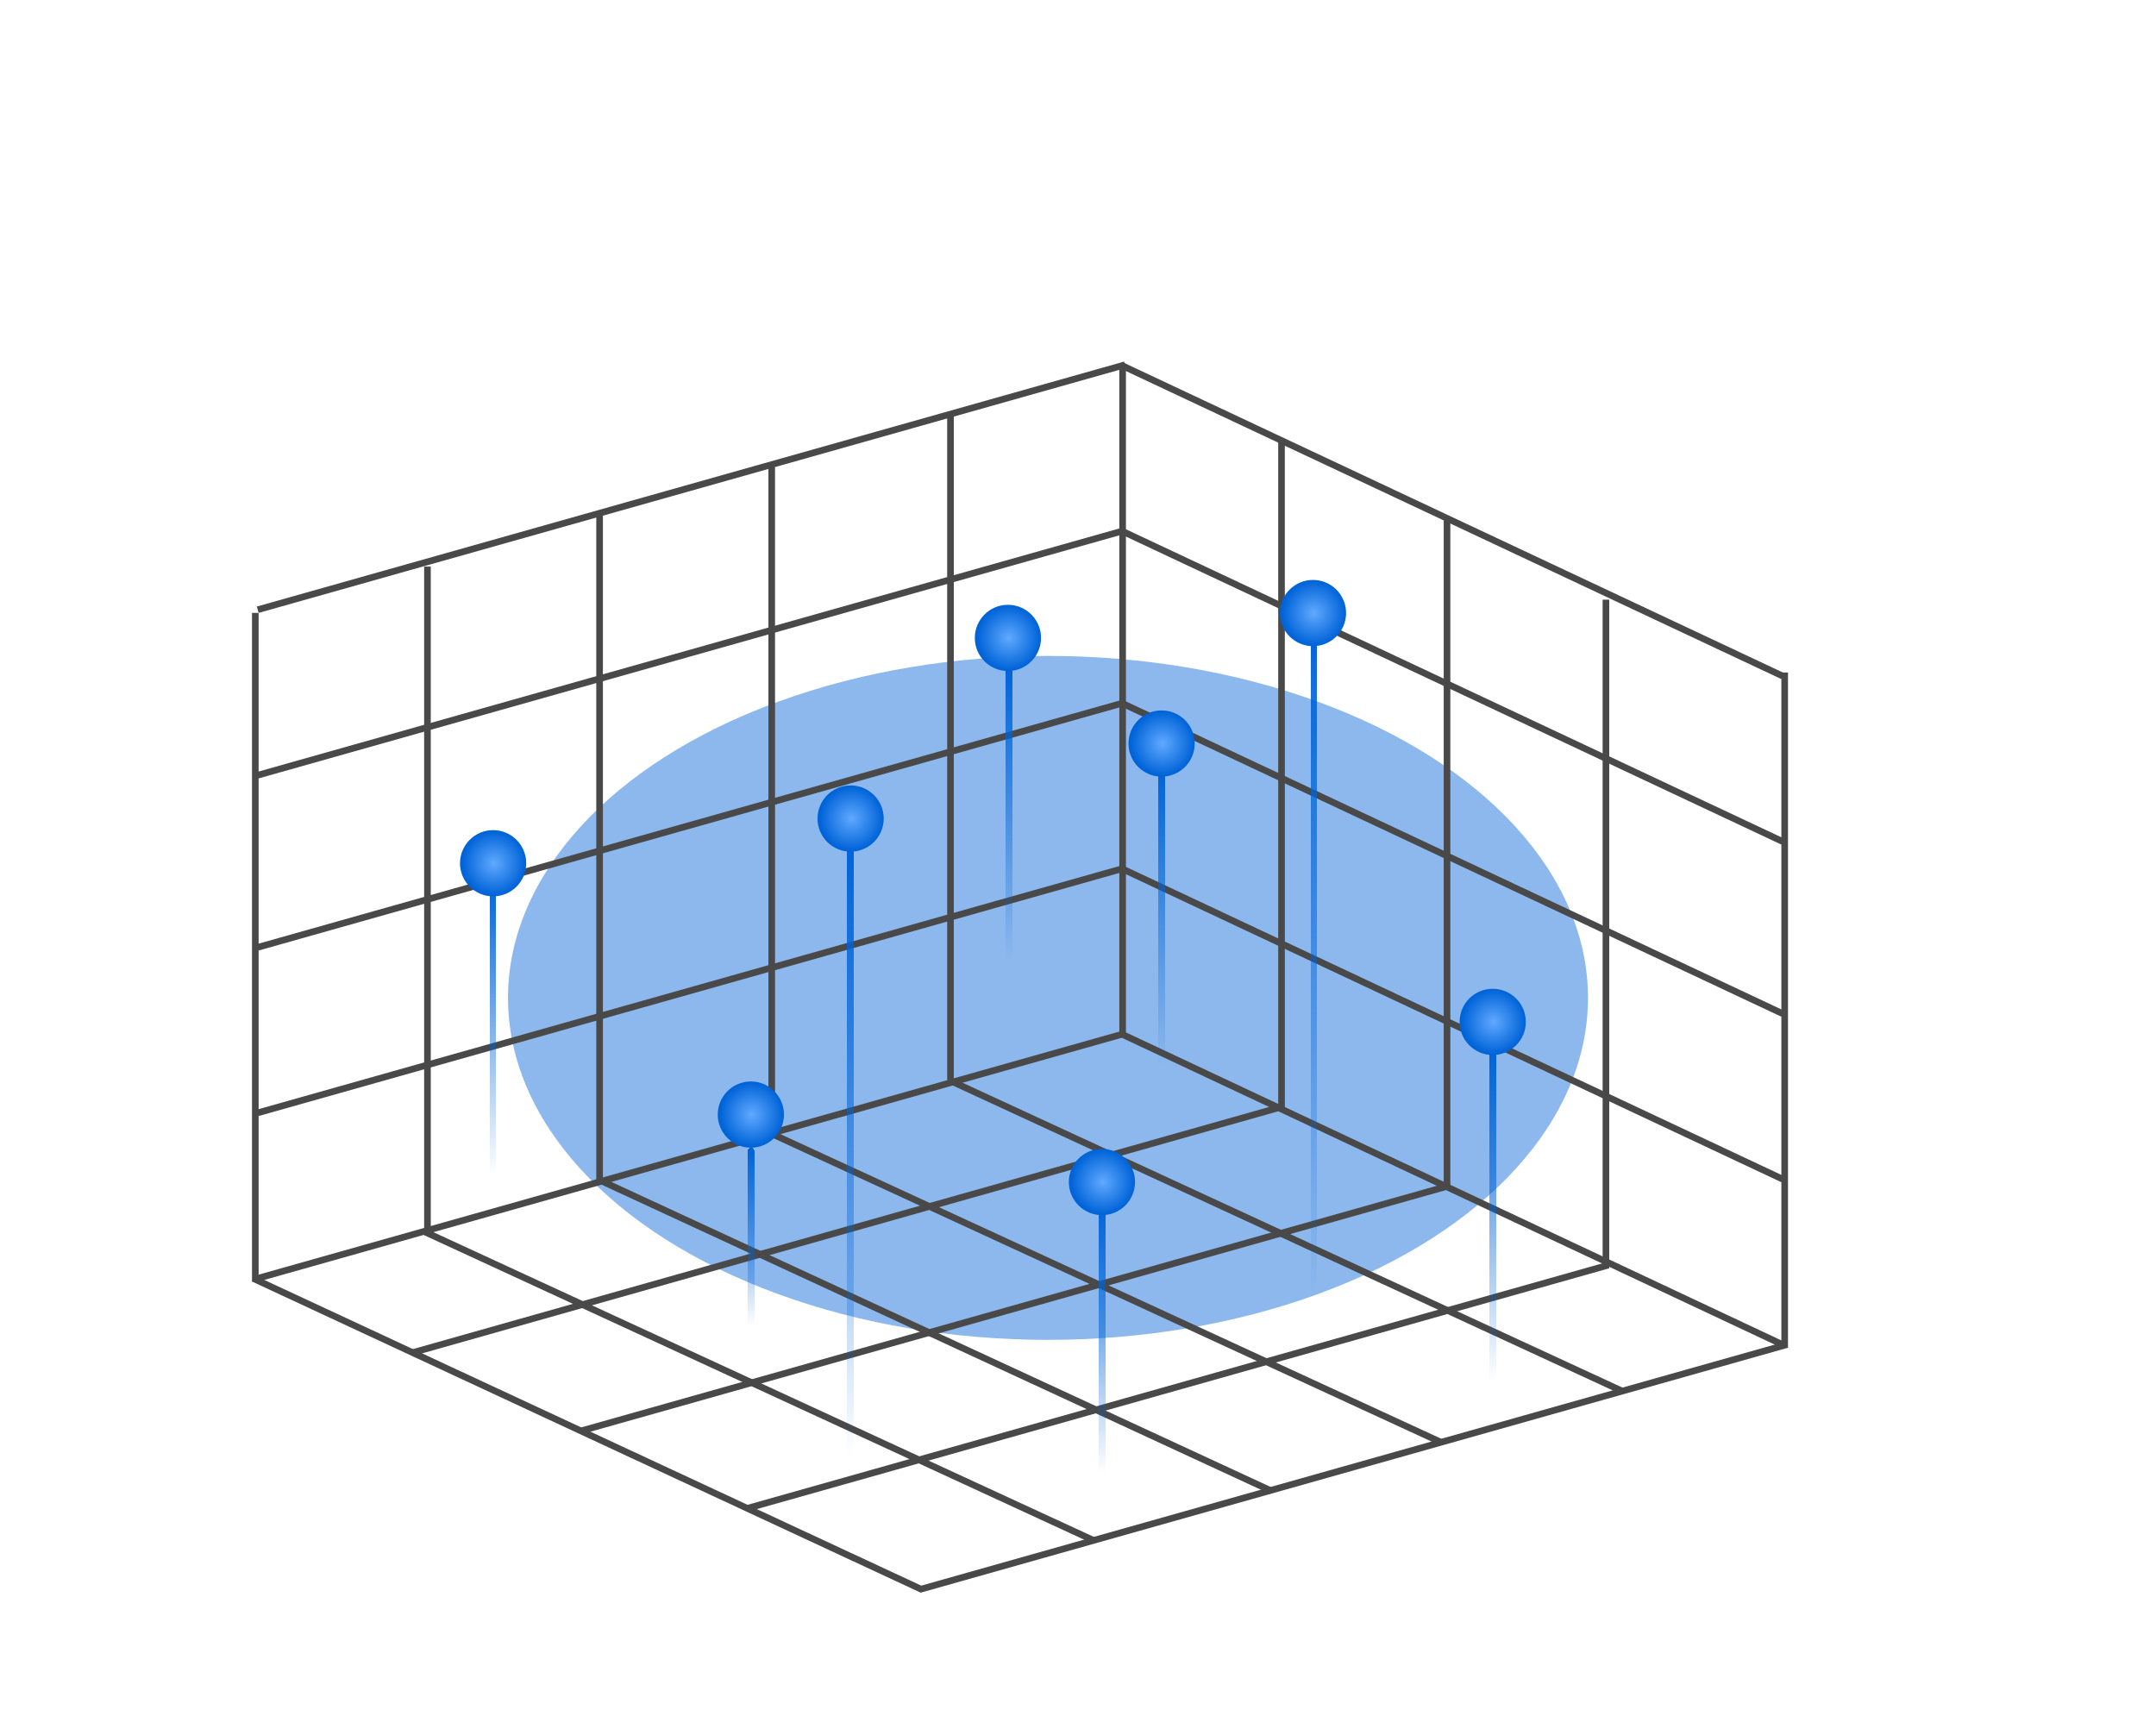 <svg width="539" height="429" viewBox="0 0 539 429" fill="none" xmlns="http://www.w3.org/2000/svg">
<g filter="url(#filter0_f_170_2098)">
<ellipse cx="262" cy="249.5" rx="135" ry="85.5" fill="#0063D8" fill-opacity="0.45"/>
</g>
<line x1="64.431" y1="152.446" x2="281.259" y2="91.204" stroke="#494949" stroke-width="1.655"/>
<line x1="64.431" y1="193.825" x2="281.259" y2="132.583" stroke="#494949" stroke-width="1.655"/>
<line x1="64.431" y1="236.86" x2="281.259" y2="175.618" stroke="#494949" stroke-width="1.655"/>
<line x1="64.431" y1="278.239" x2="281.259" y2="216.997" stroke="#494949" stroke-width="1.655"/>
<line x1="64.431" y1="319.618" x2="281.259" y2="258.376" stroke="#494949" stroke-width="1.655"/>
<line x1="63.828" y1="153.242" x2="63.828" y2="320.415" stroke="#494949" stroke-width="1.655"/>
<line x1="106.863" y1="141.656" x2="106.863" y2="308.829" stroke="#494949" stroke-width="1.655"/>
<line x1="149.898" y1="128.414" x2="149.898" y2="295.586" stroke="#494949" stroke-width="1.655"/>
<line x1="192.931" y1="116.828" x2="192.931" y2="284.001" stroke="#494949" stroke-width="1.655"/>
<line x1="237.621" y1="103.586" x2="237.621" y2="270.758" stroke="#494949" stroke-width="1.655"/>
<line x1="280.656" y1="92" x2="280.656" y2="259.172" stroke="#494949" stroke-width="1.655"/>
<line x1="280.18" y1="91.251" x2="445.697" y2="169.044" stroke="#494949" stroke-width="1.655"/>
<line x1="280.18" y1="132.63" x2="445.697" y2="210.423" stroke="#494949" stroke-width="1.655"/>
<line x1="280.18" y1="175.665" x2="445.697" y2="253.458" stroke="#494949" stroke-width="1.655"/>
<line x1="280.18" y1="217.044" x2="445.697" y2="294.837" stroke="#494949" stroke-width="1.655"/>
<line x1="280.18" y1="258.423" x2="445.697" y2="336.216" stroke="#494949" stroke-width="1.655"/>
<line x1="320.378" y1="110.207" x2="320.378" y2="277.379" stroke="#494949" stroke-width="1.655"/>
<line x1="361.757" y1="130.07" x2="361.757" y2="297.243" stroke="#494949" stroke-width="1.655"/>
<line x1="401.484" y1="149.932" x2="401.484" y2="317.104" stroke="#494949" stroke-width="1.655"/>
<line x1="446.171" y1="168.139" x2="446.171" y2="336.966" stroke="#494949" stroke-width="1.655"/>
<line x1="63.349" y1="319.664" x2="230.522" y2="397.457" stroke="#494949" stroke-width="1.655"/>
<line x1="106.382" y1="308.077" x2="273.458" y2="385.167" stroke="#494949" stroke-width="1.655"/>
<line x1="149.418" y1="294.835" x2="317.751" y2="372.728" stroke="#494949" stroke-width="1.655"/>
<line x1="192.45" y1="283.248" x2="360.298" y2="360.624" stroke="#494949" stroke-width="1.655"/>
<line x1="237.14" y1="270.007" x2="405.461" y2="347.771" stroke="#494949" stroke-width="1.655"/>
<line x1="229.947" y1="397.411" x2="446.775" y2="336.169" stroke="#494949" stroke-width="1.655"/>
<line x1="187.084" y1="377.051" x2="402.085" y2="316.308" stroke="#494949" stroke-width="1.655"/>
<line x1="145.535" y1="357.686" x2="362.362" y2="296.445" stroke="#494949" stroke-width="1.655"/>
<line x1="103.232" y1="338.167" x2="320.981" y2="276.584" stroke="#494949" stroke-width="1.655"/>
<g filter="url(#filter1_d_170_2098)">
<line x1="212.583" y1="380.465" x2="212.583" y2="211.638" stroke="url(#paint0_linear_170_2098)" stroke-width="1.655" stroke-linecap="round" shape-rendering="crispEdges"/>
</g>
<g filter="url(#filter2_d_170_2098)">
<line x1="275.481" y1="375.501" x2="275.481" y2="301.018" stroke="url(#paint1_linear_170_2098)" stroke-width="1.655" stroke-linecap="round" shape-rendering="crispEdges"/>
</g>
<g filter="url(#filter3_d_170_2098)">
<line x1="373.135" y1="353.983" x2="373.135" y2="262.948" stroke="url(#paint2_linear_170_2098)" stroke-width="1.655" stroke-linecap="round" shape-rendering="crispEdges"/>
</g>
<g filter="url(#filter4_d_170_2098)">
<line x1="328.446" y1="342.397" x2="328.446" y2="158.673" stroke="url(#paint3_linear_170_2098)" stroke-width="1.655" stroke-linecap="round" shape-rendering="crispEdges"/>
</g>
<g filter="url(#filter5_d_170_2098)">
<line x1="290.377" y1="274.536" x2="290.378" y2="193.432" stroke="url(#paint4_linear_170_2098)" stroke-width="1.655" stroke-linecap="round" shape-rendering="crispEdges"/>
</g>
<g filter="url(#filter6_d_170_2098)">
<line x1="252.309" y1="248.051" x2="252.309" y2="166.948" stroke="url(#paint5_linear_170_2098)" stroke-width="1.655" stroke-linecap="round" shape-rendering="crispEdges"/>
</g>
<g filter="url(#filter7_d_170_2098)">
<line x1="187.756" y1="335.776" x2="187.756" y2="287.776" stroke="url(#paint6_linear_170_2098)" stroke-width="1.655" stroke-linecap="round" shape-rendering="crispEdges"/>
</g>
<g filter="url(#filter8_d_170_2098)">
<line x1="123.206" y1="301.018" x2="123.206" y2="221.57" stroke="url(#paint7_linear_170_2098)" stroke-width="1.655" stroke-linecap="round" shape-rendering="crispEdges"/>
</g>
<g filter="url(#filter9_d_170_2098)">
<circle cx="373.174" cy="255.5" r="8.276" fill="url(#paint8_radial_170_2098)"/>
</g>
<g filter="url(#filter10_d_170_2098)">
<circle cx="328.245" cy="153.276" r="8.276" fill="url(#paint9_radial_170_2098)"/>
</g>
<g filter="url(#filter11_d_170_2098)">
<circle cx="290.397" cy="185.899" r="8.276" fill="url(#paint10_radial_170_2098)"/>
</g>
<g filter="url(#filter12_d_170_2098)">
<circle cx="251.979" cy="159.495" r="8.276" fill="url(#paint11_radial_170_2098)"/>
</g>
<g filter="url(#filter13_d_170_2098)">
<circle cx="212.651" cy="204.655" r="8.276" fill="url(#paint12_radial_170_2098)"/>
</g>
<g filter="url(#filter14_d_170_2098)">
<circle cx="187.711" cy="278.672" r="8.276" fill="url(#paint13_radial_170_2098)"/>
</g>
<g filter="url(#filter15_d_170_2098)">
<circle cx="123.276" cy="215.833" r="8.276" fill="url(#paint14_radial_170_2098)"/>
</g>
<g filter="url(#filter16_d_170_2098)">
<circle cx="275.483" cy="295.536" r="8.276" fill="url(#paint15_radial_170_2098)"/>
</g>
<defs>
<filter id="filter0_f_170_2098" x="-37" y="0" width="598" height="499" filterUnits="userSpaceOnUse" color-interpolation-filters="sRGB">
<feFlood flood-opacity="0" result="BackgroundImageFix"/>
<feBlend mode="normal" in="SourceGraphic" in2="BackgroundImageFix" result="shape"/>
<feGaussianBlur stdDeviation="82" result="effect1_foregroundBlur_170_2098"/>
</filter>
<filter id="filter1_d_170_2098" x="195.204" y="194.259" width="34.758" height="203.586" filterUnits="userSpaceOnUse" color-interpolation-filters="sRGB">
<feFlood flood-opacity="0" result="BackgroundImageFix"/>
<feColorMatrix in="SourceAlpha" type="matrix" values="0 0 0 0 0 0 0 0 0 0 0 0 0 0 0 0 0 0 127 0" result="hardAlpha"/>
<feOffset/>
<feGaussianBlur stdDeviation="8.276"/>
<feComposite in2="hardAlpha" operator="out"/>
<feColorMatrix type="matrix" values="0 0 0 0 0 0 0 0 0 0.388 0 0 0 0 0.847 0 0 0 1 0"/>
<feBlend mode="normal" in2="BackgroundImageFix" result="effect1_dropShadow_170_2098"/>
<feBlend mode="normal" in="SourceGraphic" in2="effect1_dropShadow_170_2098" result="shape"/>
</filter>
<filter id="filter2_d_170_2098" x="258.103" y="283.638" width="34.758" height="109.242" filterUnits="userSpaceOnUse" color-interpolation-filters="sRGB">
<feFlood flood-opacity="0" result="BackgroundImageFix"/>
<feColorMatrix in="SourceAlpha" type="matrix" values="0 0 0 0 0 0 0 0 0 0 0 0 0 0 0 0 0 0 127 0" result="hardAlpha"/>
<feOffset/>
<feGaussianBlur stdDeviation="8.276"/>
<feComposite in2="hardAlpha" operator="out"/>
<feColorMatrix type="matrix" values="0 0 0 0 0 0 0 0 0 0.388 0 0 0 0 0.847 0 0 0 1 0"/>
<feBlend mode="normal" in2="BackgroundImageFix" result="effect1_dropShadow_170_2098"/>
<feBlend mode="normal" in="SourceGraphic" in2="effect1_dropShadow_170_2098" result="shape"/>
</filter>
<filter id="filter3_d_170_2098" x="355.757" y="245.569" width="34.758" height="125.793" filterUnits="userSpaceOnUse" color-interpolation-filters="sRGB">
<feFlood flood-opacity="0" result="BackgroundImageFix"/>
<feColorMatrix in="SourceAlpha" type="matrix" values="0 0 0 0 0 0 0 0 0 0 0 0 0 0 0 0 0 0 127 0" result="hardAlpha"/>
<feOffset/>
<feGaussianBlur stdDeviation="8.276"/>
<feComposite in2="hardAlpha" operator="out"/>
<feColorMatrix type="matrix" values="0 0 0 0 0 0 0 0 0 0.388 0 0 0 0 0.847 0 0 0 1 0"/>
<feBlend mode="normal" in2="BackgroundImageFix" result="effect1_dropShadow_170_2098"/>
<feBlend mode="normal" in="SourceGraphic" in2="effect1_dropShadow_170_2098" result="shape"/>
</filter>
<filter id="filter4_d_170_2098" x="311.067" y="141.294" width="34.758" height="218.482" filterUnits="userSpaceOnUse" color-interpolation-filters="sRGB">
<feFlood flood-opacity="0" result="BackgroundImageFix"/>
<feColorMatrix in="SourceAlpha" type="matrix" values="0 0 0 0 0 0 0 0 0 0 0 0 0 0 0 0 0 0 127 0" result="hardAlpha"/>
<feOffset/>
<feGaussianBlur stdDeviation="8.276"/>
<feComposite in2="hardAlpha" operator="out"/>
<feColorMatrix type="matrix" values="0 0 0 0 0 0 0 0 0 0.388 0 0 0 0 0.847 0 0 0 1 0"/>
<feBlend mode="normal" in2="BackgroundImageFix" result="effect1_dropShadow_170_2098"/>
<feBlend mode="normal" in="SourceGraphic" in2="effect1_dropShadow_170_2098" result="shape"/>
</filter>
<filter id="filter5_d_170_2098" x="272.999" y="176.054" width="34.758" height="115.861" filterUnits="userSpaceOnUse" color-interpolation-filters="sRGB">
<feFlood flood-opacity="0" result="BackgroundImageFix"/>
<feColorMatrix in="SourceAlpha" type="matrix" values="0 0 0 0 0 0 0 0 0 0 0 0 0 0 0 0 0 0 127 0" result="hardAlpha"/>
<feOffset/>
<feGaussianBlur stdDeviation="8.276"/>
<feComposite in2="hardAlpha" operator="out"/>
<feColorMatrix type="matrix" values="0 0 0 0 0 0 0 0 0 0.388 0 0 0 0 0.847 0 0 0 1 0"/>
<feBlend mode="normal" in2="BackgroundImageFix" result="effect1_dropShadow_170_2098"/>
<feBlend mode="normal" in="SourceGraphic" in2="effect1_dropShadow_170_2098" result="shape"/>
</filter>
<filter id="filter6_d_170_2098" x="234.931" y="149.569" width="34.758" height="115.861" filterUnits="userSpaceOnUse" color-interpolation-filters="sRGB">
<feFlood flood-opacity="0" result="BackgroundImageFix"/>
<feColorMatrix in="SourceAlpha" type="matrix" values="0 0 0 0 0 0 0 0 0 0 0 0 0 0 0 0 0 0 127 0" result="hardAlpha"/>
<feOffset/>
<feGaussianBlur stdDeviation="8.276"/>
<feComposite in2="hardAlpha" operator="out"/>
<feColorMatrix type="matrix" values="0 0 0 0 0 0 0 0 0 0.388 0 0 0 0 0.847 0 0 0 1 0"/>
<feBlend mode="normal" in2="BackgroundImageFix" result="effect1_dropShadow_170_2098"/>
<feBlend mode="normal" in="SourceGraphic" in2="effect1_dropShadow_170_2098" result="shape"/>
</filter>
<filter id="filter7_d_170_2098" x="170.378" y="270.397" width="34.758" height="82.758" filterUnits="userSpaceOnUse" color-interpolation-filters="sRGB">
<feFlood flood-opacity="0" result="BackgroundImageFix"/>
<feColorMatrix in="SourceAlpha" type="matrix" values="0 0 0 0 0 0 0 0 0 0 0 0 0 0 0 0 0 0 127 0" result="hardAlpha"/>
<feOffset/>
<feGaussianBlur stdDeviation="8.276"/>
<feComposite in2="hardAlpha" operator="out"/>
<feColorMatrix type="matrix" values="0 0 0 0 0 0 0 0 0 0.388 0 0 0 0 0.847 0 0 0 1 0"/>
<feBlend mode="normal" in2="BackgroundImageFix" result="effect1_dropShadow_170_2098"/>
<feBlend mode="normal" in="SourceGraphic" in2="effect1_dropShadow_170_2098" result="shape"/>
</filter>
<filter id="filter8_d_170_2098" x="105.827" y="204.19" width="34.758" height="114.207" filterUnits="userSpaceOnUse" color-interpolation-filters="sRGB">
<feFlood flood-opacity="0" result="BackgroundImageFix"/>
<feColorMatrix in="SourceAlpha" type="matrix" values="0 0 0 0 0 0 0 0 0 0 0 0 0 0 0 0 0 0 127 0" result="hardAlpha"/>
<feOffset/>
<feGaussianBlur stdDeviation="8.276"/>
<feComposite in2="hardAlpha" operator="out"/>
<feColorMatrix type="matrix" values="0 0 0 0 0 0 0 0 0 0.388 0 0 0 0 0.847 0 0 0 1 0"/>
<feBlend mode="normal" in2="BackgroundImageFix" result="effect1_dropShadow_170_2098"/>
<feBlend mode="normal" in="SourceGraphic" in2="effect1_dropShadow_170_2098" result="shape"/>
</filter>
<filter id="filter9_d_170_2098" x="341.726" y="224.052" width="62.896" height="62.896" filterUnits="userSpaceOnUse" color-interpolation-filters="sRGB">
<feFlood flood-opacity="0" result="BackgroundImageFix"/>
<feColorMatrix in="SourceAlpha" type="matrix" values="0 0 0 0 0 0 0 0 0 0 0 0 0 0 0 0 0 0 127 0" result="hardAlpha"/>
<feOffset/>
<feGaussianBlur stdDeviation="11.586"/>
<feComposite in2="hardAlpha" operator="out"/>
<feColorMatrix type="matrix" values="0 0 0 0 0 0 0 0 0 0.388 0 0 0 0 0.847 0 0 0 1 0"/>
<feBlend mode="normal" in2="BackgroundImageFix" result="effect1_dropShadow_170_2098"/>
<feBlend mode="normal" in="SourceGraphic" in2="effect1_dropShadow_170_2098" result="shape"/>
</filter>
<filter id="filter10_d_170_2098" x="296.796" y="121.828" width="62.896" height="62.896" filterUnits="userSpaceOnUse" color-interpolation-filters="sRGB">
<feFlood flood-opacity="0" result="BackgroundImageFix"/>
<feColorMatrix in="SourceAlpha" type="matrix" values="0 0 0 0 0 0 0 0 0 0 0 0 0 0 0 0 0 0 127 0" result="hardAlpha"/>
<feOffset/>
<feGaussianBlur stdDeviation="11.586"/>
<feComposite in2="hardAlpha" operator="out"/>
<feColorMatrix type="matrix" values="0 0 0 0 0 0 0 0 0 0.388 0 0 0 0 0.847 0 0 0 1 0"/>
<feBlend mode="normal" in2="BackgroundImageFix" result="effect1_dropShadow_170_2098"/>
<feBlend mode="normal" in="SourceGraphic" in2="effect1_dropShadow_170_2098" result="shape"/>
</filter>
<filter id="filter11_d_170_2098" x="258.949" y="154.451" width="62.896" height="62.896" filterUnits="userSpaceOnUse" color-interpolation-filters="sRGB">
<feFlood flood-opacity="0" result="BackgroundImageFix"/>
<feColorMatrix in="SourceAlpha" type="matrix" values="0 0 0 0 0 0 0 0 0 0 0 0 0 0 0 0 0 0 127 0" result="hardAlpha"/>
<feOffset/>
<feGaussianBlur stdDeviation="11.586"/>
<feComposite in2="hardAlpha" operator="out"/>
<feColorMatrix type="matrix" values="0 0 0 0 0 0 0 0 0 0.388 0 0 0 0 0.847 0 0 0 1 0"/>
<feBlend mode="normal" in2="BackgroundImageFix" result="effect1_dropShadow_170_2098"/>
<feBlend mode="normal" in="SourceGraphic" in2="effect1_dropShadow_170_2098" result="shape"/>
</filter>
<filter id="filter12_d_170_2098" x="220.531" y="128.046" width="62.896" height="62.896" filterUnits="userSpaceOnUse" color-interpolation-filters="sRGB">
<feFlood flood-opacity="0" result="BackgroundImageFix"/>
<feColorMatrix in="SourceAlpha" type="matrix" values="0 0 0 0 0 0 0 0 0 0 0 0 0 0 0 0 0 0 127 0" result="hardAlpha"/>
<feOffset/>
<feGaussianBlur stdDeviation="11.586"/>
<feComposite in2="hardAlpha" operator="out"/>
<feColorMatrix type="matrix" values="0 0 0 0 0 0 0 0 0 0.388 0 0 0 0 0.847 0 0 0 1 0"/>
<feBlend mode="normal" in2="BackgroundImageFix" result="effect1_dropShadow_170_2098"/>
<feBlend mode="normal" in="SourceGraphic" in2="effect1_dropShadow_170_2098" result="shape"/>
</filter>
<filter id="filter13_d_170_2098" x="181.203" y="173.206" width="62.896" height="62.896" filterUnits="userSpaceOnUse" color-interpolation-filters="sRGB">
<feFlood flood-opacity="0" result="BackgroundImageFix"/>
<feColorMatrix in="SourceAlpha" type="matrix" values="0 0 0 0 0 0 0 0 0 0 0 0 0 0 0 0 0 0 127 0" result="hardAlpha"/>
<feOffset/>
<feGaussianBlur stdDeviation="11.586"/>
<feComposite in2="hardAlpha" operator="out"/>
<feColorMatrix type="matrix" values="0 0 0 0 0 0 0 0 0 0.388 0 0 0 0 0.847 0 0 0 1 0"/>
<feBlend mode="normal" in2="BackgroundImageFix" result="effect1_dropShadow_170_2098"/>
<feBlend mode="normal" in="SourceGraphic" in2="effect1_dropShadow_170_2098" result="shape"/>
</filter>
<filter id="filter14_d_170_2098" x="156.263" y="247.224" width="62.896" height="62.896" filterUnits="userSpaceOnUse" color-interpolation-filters="sRGB">
<feFlood flood-opacity="0" result="BackgroundImageFix"/>
<feColorMatrix in="SourceAlpha" type="matrix" values="0 0 0 0 0 0 0 0 0 0 0 0 0 0 0 0 0 0 127 0" result="hardAlpha"/>
<feOffset/>
<feGaussianBlur stdDeviation="11.586"/>
<feComposite in2="hardAlpha" operator="out"/>
<feColorMatrix type="matrix" values="0 0 0 0 0 0 0 0 0 0.388 0 0 0 0 0.847 0 0 0 1 0"/>
<feBlend mode="normal" in2="BackgroundImageFix" result="effect1_dropShadow_170_2098"/>
<feBlend mode="normal" in="SourceGraphic" in2="effect1_dropShadow_170_2098" result="shape"/>
</filter>
<filter id="filter15_d_170_2098" x="91.828" y="184.384" width="62.896" height="62.896" filterUnits="userSpaceOnUse" color-interpolation-filters="sRGB">
<feFlood flood-opacity="0" result="BackgroundImageFix"/>
<feColorMatrix in="SourceAlpha" type="matrix" values="0 0 0 0 0 0 0 0 0 0 0 0 0 0 0 0 0 0 127 0" result="hardAlpha"/>
<feOffset/>
<feGaussianBlur stdDeviation="11.586"/>
<feComposite in2="hardAlpha" operator="out"/>
<feColorMatrix type="matrix" values="0 0 0 0 0 0 0 0 0 0.388 0 0 0 0 0.847 0 0 0 1 0"/>
<feBlend mode="normal" in2="BackgroundImageFix" result="effect1_dropShadow_170_2098"/>
<feBlend mode="normal" in="SourceGraphic" in2="effect1_dropShadow_170_2098" result="shape"/>
</filter>
<filter id="filter16_d_170_2098" x="244.035" y="264.087" width="62.896" height="62.896" filterUnits="userSpaceOnUse" color-interpolation-filters="sRGB">
<feFlood flood-opacity="0" result="BackgroundImageFix"/>
<feColorMatrix in="SourceAlpha" type="matrix" values="0 0 0 0 0 0 0 0 0 0 0 0 0 0 0 0 0 0 127 0" result="hardAlpha"/>
<feOffset/>
<feGaussianBlur stdDeviation="11.586"/>
<feComposite in2="hardAlpha" operator="out"/>
<feColorMatrix type="matrix" values="0 0 0 0 0 0 0 0 0 0.388 0 0 0 0 0.847 0 0 0 1 0"/>
<feBlend mode="normal" in2="BackgroundImageFix" result="effect1_dropShadow_170_2098"/>
<feBlend mode="normal" in="SourceGraphic" in2="effect1_dropShadow_170_2098" result="shape"/>
</filter>
<linearGradient id="paint0_linear_170_2098" x1="212.91" y1="210.81" x2="218.954" y2="363.678" gradientUnits="userSpaceOnUse">
<stop stop-color="#0063D8"/>
<stop offset="1" stop-color="#0063D8" stop-opacity="0"/>
</linearGradient>
<linearGradient id="paint1_linear_170_2098" x1="275.809" y1="300.19" x2="277.016" y2="368.546" gradientUnits="userSpaceOnUse">
<stop stop-color="#0063D8"/>
<stop offset="1" stop-color="#0063D8" stop-opacity="0"/>
</linearGradient>
<linearGradient id="paint2_linear_170_2098" x1="373.463" y1="262.121" x2="375.251" y2="345.325" gradientUnits="userSpaceOnUse">
<stop stop-color="#0063D8"/>
<stop offset="1" stop-color="#0063D8" stop-opacity="0"/>
</linearGradient>
<linearGradient id="paint3_linear_170_2098" x1="328.773" y1="157.845" x2="335.917" y2="324.023" gradientUnits="userSpaceOnUse">
<stop stop-color="#0063D8"/>
<stop offset="1" stop-color="#0063D8" stop-opacity="0"/>
</linearGradient>
<linearGradient id="paint4_linear_170_2098" x1="290.705" y1="192.605" x2="292.131" y2="266.901" gradientUnits="userSpaceOnUse">
<stop stop-color="#0063D8"/>
<stop offset="1" stop-color="#0063D8" stop-opacity="0"/>
</linearGradient>
<linearGradient id="paint5_linear_170_2098" x1="252.637" y1="166.12" x2="254.063" y2="240.416" gradientUnits="userSpaceOnUse">
<stop stop-color="#0063D8"/>
<stop offset="1" stop-color="#0063D8" stop-opacity="0"/>
</linearGradient>
<linearGradient id="paint6_linear_170_2098" x1="188.084" y1="286.948" x2="188.597" y2="331.537" gradientUnits="userSpaceOnUse">
<stop stop-color="#0063D8"/>
<stop offset="1" stop-color="#0063D8" stop-opacity="0"/>
</linearGradient>
<linearGradient id="paint7_linear_170_2098" x1="123.533" y1="220.742" x2="124.903" y2="293.553" gradientUnits="userSpaceOnUse">
<stop stop-color="#0063D8"/>
<stop offset="1" stop-color="#0063D8" stop-opacity="0"/>
</linearGradient>
<radialGradient id="paint8_radial_170_2098" cx="0" cy="0" r="1" gradientUnits="userSpaceOnUse" gradientTransform="translate(373.397 255.5) rotate(-0.406) scale(7.982 8.069)">
<stop stop-color="#60A9FF"/>
<stop offset="1" stop-color="#0063D8"/>
</radialGradient>
<radialGradient id="paint9_radial_170_2098" cx="0" cy="0" r="1" gradientUnits="userSpaceOnUse" gradientTransform="translate(328.468 153.276) rotate(-0.406) scale(7.982 8.069)">
<stop stop-color="#60A9FF"/>
<stop offset="1" stop-color="#0063D8"/>
</radialGradient>
<radialGradient id="paint10_radial_170_2098" cx="0" cy="0" r="1" gradientUnits="userSpaceOnUse" gradientTransform="translate(290.62 185.899) rotate(-0.406) scale(7.982 8.069)">
<stop stop-color="#60A9FF"/>
<stop offset="1" stop-color="#0063D8"/>
</radialGradient>
<radialGradient id="paint11_radial_170_2098" cx="0" cy="0" r="1" gradientUnits="userSpaceOnUse" gradientTransform="translate(252.202 159.495) rotate(-0.406) scale(7.982 8.069)">
<stop stop-color="#60A9FF"/>
<stop offset="1" stop-color="#0063D8"/>
</radialGradient>
<radialGradient id="paint12_radial_170_2098" cx="0" cy="0" r="1" gradientUnits="userSpaceOnUse" gradientTransform="translate(212.874 204.655) rotate(-0.406) scale(7.982 8.069)">
<stop stop-color="#60A9FF"/>
<stop offset="1" stop-color="#0063D8"/>
</radialGradient>
<radialGradient id="paint13_radial_170_2098" cx="0" cy="0" r="1" gradientUnits="userSpaceOnUse" gradientTransform="translate(187.935 278.672) rotate(-0.406) scale(7.982 8.069)">
<stop stop-color="#60A9FF"/>
<stop offset="1" stop-color="#0063D8"/>
</radialGradient>
<radialGradient id="paint14_radial_170_2098" cx="0" cy="0" r="1" gradientUnits="userSpaceOnUse" gradientTransform="translate(123.499 215.833) rotate(-0.406) scale(7.982 8.069)">
<stop stop-color="#60A9FF"/>
<stop offset="1" stop-color="#0063D8"/>
</radialGradient>
<radialGradient id="paint15_radial_170_2098" cx="0" cy="0" r="1" gradientUnits="userSpaceOnUse" gradientTransform="translate(275.706 295.536) rotate(-0.406) scale(7.982 8.069)">
<stop stop-color="#60A9FF"/>
<stop offset="1" stop-color="#0063D8"/>
</radialGradient>
</defs>
</svg>
